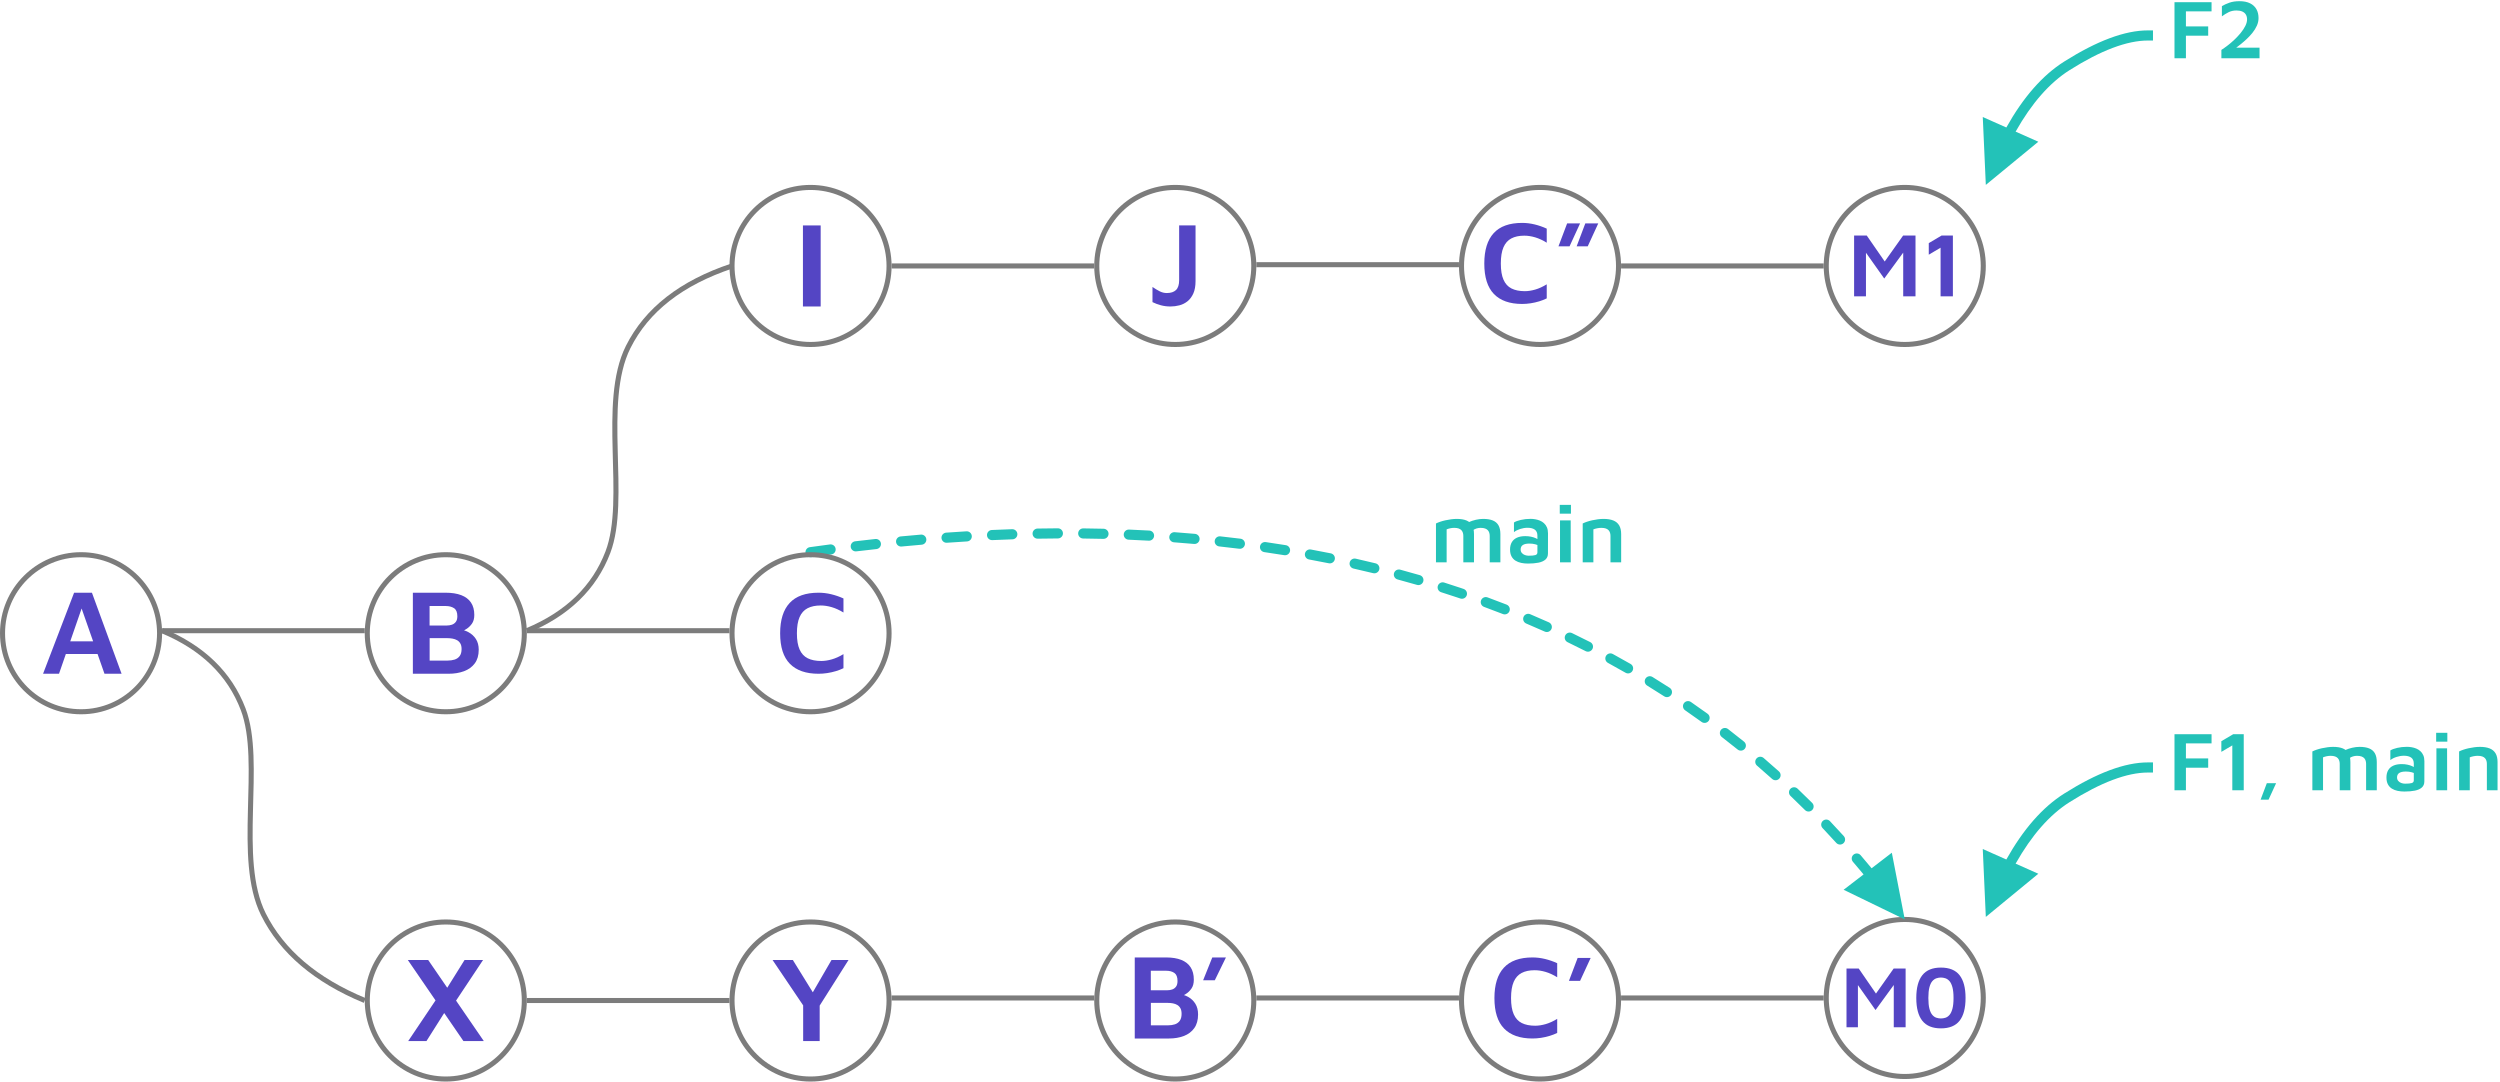 <?xml version="1.0" encoding="UTF-8"?>
<svg width="987px" height="427px" viewBox="0 0 987 427" version="1.1" xmlns="http://www.w3.org/2000/svg" xmlns:xlink="http://www.w3.org/1999/xlink">
    <title>Merge 4</title>
    <g id="Page-1" stroke="none" stroke-width="1" fill="none" fill-rule="evenodd">
        <g id="Export-Slide-3" transform="translate(-80, -200)">
            <g id="Merge-4" transform="translate(80, 200.471)">
                <g id="XYB'C'M0" transform="translate(144, 361.529)">
                    <g id="M0" transform="translate(576, 0)">
                        <circle id="Oval" stroke="#7C7C7Cff" stroke-width="2" cx="32" cy="32" r="31"></circle>
                        <g transform="translate(9, 20)" fill="#5445C4ff" fill-rule="nonzero">
                            <polygon id="Path" points="0 23.565 0 0.365 4.815 0.365 12.864 12.052 10.232 12.243 18.625 0.365 23.337 0.365 23.337 23.565 18.659 23.565 18.659 4.122 19.742 5.391 11.453 16.765 3.405 5.357 4.506 4.383 4.506 23.565"></polygon>
                            <path d="M37.266,24 C33.965,24 31.52,23 29.932,21 C28.344,19 27.55,16 27.55,12 C27.55,8.012 28.344,5.014 29.932,3.009 C31.52,1.003 33.965,0 37.266,0 C40.603,0 43.059,1.003 44.635,3.009 C46.212,5.014 47,8.012 47,12 C47,16 46.212,19 44.635,21 C43.059,23 40.603,24 37.266,24 Z M37.266,20.087 C37.863,20.087 38.456,19.994 39.046,19.809 C39.637,19.623 40.173,19.255 40.654,18.704 C41.136,18.154 41.523,17.342 41.815,16.27 C42.107,15.197 42.254,13.774 42.254,12 C42.254,10.238 42.107,8.823 41.815,7.757 C41.523,6.69 41.136,5.884 40.654,5.339 C40.173,4.794 39.637,4.423 39.046,4.226 C38.456,4.029 37.863,3.93 37.266,3.93 C36.682,3.93 36.094,4.029 35.504,4.226 C34.913,4.423 34.377,4.794 33.896,5.339 C33.414,5.884 33.03,6.69 32.744,7.757 C32.457,8.823 32.314,10.238 32.314,12 C32.314,13.774 32.457,15.197 32.744,16.27 C33.03,17.342 33.414,18.154 33.896,18.704 C34.377,19.255 34.913,19.623 35.504,19.809 C36.094,19.994 36.682,20.087 37.266,20.087 Z" id="Shape"></path>
                        </g>
                    </g>
                    <g id="C'" transform="translate(432, 1)">
                        <line x1="64" y1="31" x2="144" y2="31" id="Line" stroke="#7C7C7Cff" stroke-width="2"></line>
                        <circle id="Oval" stroke="#7C7C7Cff" stroke-width="2" cx="32" cy="32" r="31"></circle>
                        <g id="C’" transform="translate(14, 15)" fill="#5445C4ff" fill-rule="nonzero">
                            <path d="M15.032,32 C10.115,32 6.38,30.693 3.828,28.078 C1.276,25.463 0,21.449 0,16.035 C0,10.744 1.241,6.749 3.723,4.049 C6.205,1.35 9.975,0 15.032,0 C16.677,0 18.325,0.201 19.977,0.602 C21.63,1.003 23.231,1.558 24.783,2.268 L24.783,7.821 C23.216,6.849 21.684,6.143 20.187,5.704 C18.69,5.264 17.251,5.044 15.87,5.044 C13.822,5.044 12.108,5.407 10.727,6.132 C9.347,6.857 8.307,8.021 7.609,9.625 C6.911,11.23 6.562,13.374 6.562,16.058 C6.562,18.711 6.915,20.836 7.621,22.432 C8.327,24.029 9.386,25.182 10.797,25.892 C12.209,26.601 13.978,26.956 16.103,26.956 C17.375,26.956 18.748,26.744 20.222,26.32 C21.695,25.895 23.216,25.205 24.783,24.249 L24.783,29.802 C23.883,30.249 22.886,30.639 21.792,30.97 C20.699,31.302 19.574,31.557 18.418,31.734 C17.263,31.911 16.134,32 15.032,32 Z" id="Path"></path>
                            <polygon id="Path" points="29.413 9.255 32.857 0.185 38 0.185 33.811 9.255"></polygon>
                        </g>
                    </g>
                    <g id="B'" transform="translate(288, 1)">
                        <line x1="64" y1="31" x2="144" y2="31" id="Line" stroke="#7C7C7Cff" stroke-width="2"></line>
                        <circle id="Oval" stroke="#7C7C7Cff" stroke-width="2" cx="32" cy="32" r="31"></circle>
                        <g transform="translate(16, 15)" fill="#5445C4ff" fill-rule="nonzero">
                            <path d="M0,32 L0,0 L12.36,0 C14.754,0 16.76,0.324 18.377,0.972 C19.994,1.619 21.222,2.591 22.062,3.886 C22.901,5.181 23.321,6.813 23.321,8.78 C23.321,10.203 23.018,11.358 22.411,12.246 C21.805,13.133 21.078,13.845 20.231,14.381 C19.384,14.917 18.587,15.376 17.84,15.76 L17.118,14.369 C18.563,14.513 19.881,14.913 21.07,15.568 C22.26,16.224 23.212,17.127 23.927,18.279 C24.642,19.43 25,20.838 25,22.501 C25,24.708 24.499,26.511 23.496,27.91 C22.493,29.309 21.125,30.341 19.391,31.004 C17.658,31.668 15.703,32 13.526,32 L0,32 Z M6.367,26.795 L13.223,26.795 C14.156,26.795 15.023,26.667 15.823,26.411 C16.624,26.155 17.269,25.691 17.759,25.019 C18.249,24.348 18.493,23.42 18.493,22.237 C18.493,21.341 18.338,20.614 18.027,20.054 C17.716,19.494 17.304,19.062 16.791,18.759 C16.278,18.455 15.699,18.243 15.054,18.123 C14.408,18.003 13.752,17.943 13.083,17.943 L6.367,17.943 L6.367,26.795 Z M6.343,12.954 L12.873,12.954 C13.542,12.954 14.179,12.85 14.785,12.642 C15.392,12.434 15.893,12.066 16.29,11.538 C16.686,11.01 16.884,10.267 16.884,9.307 C16.884,7.756 16.468,6.693 15.637,6.117 C14.805,5.541 13.736,5.253 12.43,5.253 L6.343,5.253 L6.343,12.954 Z" id="Shape"></path>
                            <polygon id="Path" points="27 9 30.61 0 36 0 31.61 9"></polygon>
                        </g>
                    </g>
                    <g id="Y" transform="translate(144, 1)">
                        <line x1="64" y1="31" x2="144" y2="31" id="Line" stroke="#7C7C7Cff" stroke-width="2"></line>
                        <circle id="Oval" stroke="#7C7C7Cff" stroke-width="2" cx="32" cy="32" r="31"></circle>
                        <polygon id="Path" fill="#5445C4ff" fill-rule="nonzero" points="29.086 48 29.086 33.919 17 16 25.01 16 34.41 31.208 31.532 31.112 40.285 16 47 16 34.65 35.526 35.609 31.976 35.609 48"></polygon>
                    </g>
                    <g id="X" transform="translate(0, 1)">
                        <line x1="64" y1="32" x2="144" y2="32" id="Line" stroke="#7C7C7Cff" stroke-width="2"></line>
                        <circle id="Oval" stroke="#7C7C7Cff" stroke-width="2" cx="32" cy="32" r="31"></circle>
                        <path d="M47,48 L38.955,48 L17,16 L25.045,16 L47,48 Z M31.749,28.282 L39.41,16 L46.713,16 L35.268,33.223 L31.749,28.282 Z M33.065,34.255 L24.374,48 L17.168,48 L29.354,29.865 L33.065,34.255 Z" id="Shape" fill="#5445C4ff" fill-rule="nonzero"></path>
                    </g>
                </g>
                <g id="F1/Main" transform="translate(784, 288.851)" fill="#23C2B8FF" fill-rule="nonzero">
                    <path id="Line-2" d="M0,13.679 L20.724,30.723 L11.765,34.712 C18.109,45.948 25.219,54.03 33.068,58.988 C45.444,66.804 55.776,70.679 64,70.679 L66,70.679 L66,74.679 L64,74.679 C54.89,74.679 43.889,70.553 30.932,62.37 C22.393,56.976 14.789,48.293 8.095,36.347 L-1.202,40.484 L0,13.679 Z" transform="translate(32, 43.178) scale(1, -1) translate(-32, -43.178)"></path>
                    <g id="F1,-main" transform="translate(74.489, 0)">
                        <polygon id="Path" points="0 22.679 0 0.547 14.632 0.547 14.632 4.164 4.512 4.164 4.512 10.103 13.305 10.103 13.305 13.77 4.512 13.77 4.512 22.679"></polygon>
                        <polygon id="Path" points="22.828 22.679 22.828 4.96 18.498 7.515 18.498 3.301 23.176 0.547 27.34 0.547 27.34 22.679"></polygon>
                        <polygon id="Path" points="33.993 26.395 36.448 19.891 40.115 19.891 37.128 26.395"></polygon>
                        <path d="M69.446,11.53 L69.446,22.679 L65.232,22.679 L65.232,12.26 C65.232,11.84 65.177,11.439 65.066,11.057 C64.955,10.676 64.77,10.336 64.51,10.037 C64.25,9.738 63.885,9.503 63.415,9.332 C62.945,9.16 62.351,9.075 61.632,9.075 C61.079,9.075 60.545,9.133 60.031,9.249 C59.517,9.365 59.055,9.506 58.646,9.672 L58.646,22.679 L54.432,22.679 L54.432,7.349 C54.885,7.117 55.435,6.89 56.082,6.669 C56.73,6.448 57.429,6.254 58.181,6.089 C58.933,5.923 59.694,5.79 60.462,5.69 C61.231,5.591 61.958,5.541 62.644,5.541 C64.181,5.541 65.45,5.746 66.451,6.155 C67.452,6.564 68.201,7.208 68.699,8.088 C69.197,8.967 69.446,10.114 69.446,11.53 Z M64.917,8.345 C65.613,7.759 66.418,7.258 67.331,6.843 C68.243,6.429 69.2,6.108 70.201,5.881 C71.202,5.654 72.155,5.541 73.062,5.541 C74.6,5.541 75.869,5.746 76.87,6.155 C77.871,6.564 78.62,7.208 79.118,8.088 C79.615,8.967 79.864,10.114 79.864,11.53 L79.864,22.679 L75.65,22.679 L75.65,12.26 C75.65,11.84 75.595,11.439 75.484,11.057 C75.374,10.676 75.189,10.336 74.929,10.037 C74.669,9.738 74.304,9.503 73.834,9.332 C73.364,9.16 72.769,9.075 72.05,9.075 C71.497,9.075 70.964,9.155 70.449,9.315 C69.935,9.476 69.473,9.705 69.064,10.004 L64.917,8.345 Z" id="Shape"></path>
                        <path d="M90.764,23.176 C89.824,23.176 88.931,23.088 88.085,22.911 C87.239,22.734 86.484,22.438 85.82,22.023 C85.156,21.608 84.634,21.042 84.252,20.323 C83.871,19.604 83.68,18.708 83.68,17.635 C83.68,16.496 83.909,15.534 84.368,14.749 C84.827,13.963 85.505,13.366 86.401,12.957 C87.297,12.548 88.397,12.343 89.702,12.343 C90.498,12.343 91.242,12.415 91.933,12.559 C92.625,12.702 93.247,12.899 93.8,13.148 C94.353,13.396 94.806,13.67 95.16,13.969 L95.442,16.308 C94.978,16.009 94.386,15.763 93.667,15.57 C92.948,15.376 92.174,15.279 91.345,15.279 C90.172,15.279 89.298,15.47 88.723,15.852 C88.148,16.233 87.861,16.817 87.861,17.602 C87.861,18.144 88.015,18.6 88.325,18.971 C88.635,19.341 89.033,19.618 89.52,19.8 C90.006,19.983 90.515,20.074 91.046,20.074 C92.263,20.074 93.139,19.991 93.675,19.825 C94.212,19.659 94.48,19.3 94.48,18.747 L94.48,12.177 C94.48,11.082 94.14,10.286 93.46,9.788 C92.78,9.29 91.815,9.042 90.565,9.042 C89.614,9.042 88.643,9.202 87.653,9.523 C86.663,9.843 85.853,10.258 85.223,10.767 L85.223,6.951 C85.82,6.564 86.716,6.23 87.91,5.948 C89.105,5.665 90.393,5.524 91.776,5.524 C92.351,5.524 92.957,5.577 93.592,5.682 C94.228,5.787 94.845,5.961 95.442,6.205 C96.04,6.448 96.581,6.788 97.068,7.225 C97.555,7.662 97.942,8.207 98.229,8.859 C98.517,9.512 98.661,10.302 98.661,11.231 L98.644,19.178 C98.644,20.196 98.315,20.997 97.657,21.584 C96.999,22.17 96.081,22.582 94.903,22.82 C93.725,23.057 92.345,23.176 90.764,23.176 Z" id="Path"></path>
                        <path d="M103.405,22.679 L103.405,6.122 L107.619,6.122 L107.653,22.679 L103.405,22.679 Z M103.306,3.484 L103.306,0 L107.719,0 L107.719,3.484 L103.306,3.484 Z" id="Shape"></path>
                        <path d="M112.364,7.349 C112.818,7.117 113.368,6.89 114.015,6.669 C114.662,6.448 115.361,6.254 116.113,6.089 C116.865,5.923 117.626,5.79 118.395,5.69 C119.163,5.591 119.89,5.541 120.576,5.541 C122.113,5.541 123.396,5.746 124.425,6.155 C125.454,6.564 126.231,7.208 126.756,8.088 C127.281,8.967 127.544,10.114 127.544,11.53 L127.544,22.679 L123.33,22.679 L123.33,12.26 C123.33,11.84 123.275,11.439 123.164,11.057 C123.054,10.676 122.868,10.336 122.608,10.037 C122.348,9.738 121.984,9.503 121.513,9.332 C121.043,9.16 120.449,9.075 119.73,9.075 C119.177,9.075 118.616,9.133 118.046,9.249 C117.477,9.365 116.987,9.506 116.578,9.672 L116.578,22.679 L112.364,22.679 L112.364,7.349 Z" id="Path"></path>
                    </g>
                </g>
                <path id="Line-3" d="M746.892,336.187 L752,362.529 L727.861,350.811 L735.732,344.762 L734.959,343.825 C733.827,342.464 732.688,341.114 731.541,339.774 C730.823,338.935 730.92,337.673 731.759,336.954 C732.598,336.236 733.861,336.334 734.579,337.173 C736.035,338.872 737.477,340.588 738.907,342.321 L746.892,336.187 Z M722.461,323.714 C724.301,325.658 726.123,327.625 727.927,329.617 C728.668,330.436 728.606,331.701 727.787,332.442 C726.968,333.184 725.703,333.121 724.962,332.302 C723.178,330.332 721.376,328.386 719.556,326.465 C718.797,325.663 718.831,324.397 719.633,323.637 C720.435,322.878 721.701,322.912 722.461,323.714 Z M709.676,310.89 C711.615,312.737 713.535,314.609 715.437,316.506 C716.219,317.286 716.22,318.552 715.44,319.334 C714.66,320.116 713.394,320.118 712.612,319.338 C710.732,317.463 708.834,315.612 706.917,313.786 C706.117,313.024 706.086,311.758 706.848,310.958 C707.61,310.159 708.876,310.128 709.676,310.89 Z M696.276,298.774 C698.31,300.519 700.326,302.289 702.322,304.084 C703.143,304.822 703.211,306.087 702.472,306.908 C701.734,307.729 700.469,307.797 699.648,307.058 C697.675,305.284 695.683,303.535 693.672,301.81 C692.834,301.091 692.737,299.828 693.456,298.99 C694.175,298.151 695.438,298.055 696.276,298.774 Z M682.218,287.345 C684.344,288.982 686.45,290.643 688.538,292.33 C689.397,293.025 689.53,294.284 688.836,295.143 C688.142,296.002 686.883,296.136 686.024,295.441 C683.96,293.774 681.879,292.132 679.778,290.514 C678.903,289.84 678.739,288.585 679.413,287.709 C680.087,286.834 681.343,286.671 682.218,287.345 Z M667.572,276.673 C669.781,278.195 671.972,279.743 674.144,281.315 C675.039,281.963 675.239,283.214 674.591,284.108 C673.943,285.003 672.693,285.203 671.798,284.555 C669.652,283.001 667.486,281.471 665.302,279.967 C664.393,279.34 664.163,278.095 664.79,277.185 C665.417,276.275 666.662,276.046 667.572,276.673 Z M652.388,266.791 C654.675,268.195 656.943,269.625 659.193,271.079 C660.12,271.679 660.386,272.917 659.786,273.845 C659.186,274.772 657.948,275.038 657.021,274.438 C654.797,273.001 652.555,271.588 650.295,270.199 C649.354,269.621 649.059,268.389 649.637,267.448 C650.215,266.507 651.447,266.213 652.388,266.791 Z M636.737,257.728 C639.097,259.015 641.438,260.326 643.76,261.661 C644.717,262.212 645.047,263.435 644.496,264.392 C643.946,265.35 642.723,265.679 641.765,265.129 C639.47,263.808 637.156,262.512 634.823,261.24 C633.853,260.712 633.495,259.497 634.024,258.527 C634.553,257.557 635.768,257.2 636.737,257.728 Z M620.621,249.465 C623.042,250.631 625.446,251.821 627.83,253.035 C628.815,253.536 629.207,254.74 628.705,255.724 C628.204,256.709 627,257.101 626.016,256.6 C623.657,255.399 621.281,254.222 618.886,253.07 C617.891,252.591 617.472,251.395 617.951,250.4 C618.43,249.405 619.625,248.986 620.621,249.465 Z M604.118,242.018 C606.595,243.064 609.055,244.134 611.497,245.227 C612.505,245.679 612.956,246.862 612.504,247.87 C612.053,248.878 610.869,249.329 609.861,248.878 C607.446,247.796 605.013,246.737 602.562,245.702 C601.544,245.273 601.068,244.099 601.498,243.082 C601.927,242.064 603.1,241.588 604.118,242.018 Z M587.282,235.375 C589.806,236.303 592.312,237.254 594.801,238.228 C595.83,238.631 596.337,239.791 595.935,240.82 C595.532,241.848 594.372,242.356 593.343,241.953 C590.88,240.989 588.4,240.048 585.902,239.13 C584.865,238.748 584.334,237.599 584.715,236.562 C585.096,235.526 586.246,234.994 587.282,235.375 Z M570.172,229.524 C572.337,230.21 574.492,230.914 576.636,231.633 C577.03,231.765 577.422,231.898 577.815,232.031 C578.861,232.385 579.421,233.521 579.066,234.567 C578.712,235.613 577.576,236.173 576.53,235.819 C576.142,235.687 575.753,235.556 575.364,235.425 C573.241,234.713 571.107,234.017 568.963,233.337 C567.91,233.003 567.327,231.879 567.661,230.826 C567.995,229.773 569.119,229.19 570.172,229.524 Z M552.801,224.433 C555.396,225.133 557.976,225.855 560.541,226.6 C561.602,226.908 562.212,228.018 561.904,229.078 C561.596,230.139 560.487,230.749 559.426,230.441 C556.885,229.704 554.33,228.988 551.759,228.295 C550.693,228.007 550.061,226.91 550.349,225.843 C550.637,224.777 551.734,224.145 552.801,224.433 Z M535.249,220.093 C537.872,220.684 540.48,221.297 543.074,221.932 C544.147,222.195 544.804,223.277 544.541,224.35 C544.278,225.423 543.196,226.08 542.123,225.817 C539.553,225.188 536.968,224.581 534.37,223.995 C533.292,223.752 532.615,222.682 532.858,221.604 C533.101,220.527 534.172,219.85 535.249,220.093 Z M517.523,216.471 C520.166,216.957 522.795,217.464 525.411,217.992 C526.494,218.211 527.194,219.265 526.976,220.348 C526.757,221.431 525.702,222.131 524.619,221.913 C522.027,221.389 519.42,220.886 516.799,220.405 C515.713,220.205 514.994,219.163 515.194,218.076 C515.394,216.99 516.436,216.271 517.523,216.471 Z M329.907,216.195 C330.051,217.29 329.279,218.294 328.184,218.438 C325.558,218.781 322.923,219.138 320.278,219.51 C319.184,219.663 318.173,218.901 318.019,217.807 C317.866,216.713 318.628,215.702 319.722,215.549 C322.379,215.176 325.026,214.817 327.665,214.471 C328.76,214.328 329.764,215.1 329.907,216.195 Z M499.715,213.548 C502.374,213.933 505.02,214.339 507.653,214.765 C508.743,214.942 509.484,215.969 509.307,217.059 C509.131,218.149 508.104,218.89 507.013,218.714 C504.403,218.291 501.779,217.889 499.141,217.506 C498.048,217.348 497.29,216.333 497.449,215.24 C497.607,214.147 498.622,213.389 499.715,213.548 Z M347.788,214.101 C347.907,215.199 347.113,216.186 346.015,216.305 C343.381,216.59 340.739,216.89 338.086,217.204 C336.989,217.333 335.995,216.55 335.865,215.453 C335.735,214.356 336.519,213.361 337.616,213.231 C340.282,212.916 342.938,212.615 345.584,212.328 C346.682,212.209 347.669,213.003 347.788,214.101 Z M481.624,211.269 L481.773,211.28 C484.446,211.569 487.105,211.878 489.752,212.207 C490.848,212.344 491.626,213.343 491.49,214.439 C491.354,215.535 490.355,216.313 489.259,216.177 C486.633,215.851 483.994,215.544 481.342,215.257 C480.244,215.138 479.45,214.151 479.569,213.053 C479.677,212.055 480.503,211.308 481.477,211.27 L481.624,211.269 Z M365.715,212.418 C365.808,213.519 364.991,214.487 363.89,214.58 C361.253,214.803 358.605,215.041 355.947,215.294 C354.847,215.399 353.871,214.592 353.766,213.493 C353.662,212.393 354.468,211.417 355.568,211.312 C358.24,211.058 360.901,210.818 363.553,210.594 C364.654,210.501 365.622,211.318 365.715,212.418 Z M463.628,209.639 L463.778,209.644 C466.458,209.842 469.126,210.059 471.781,210.295 C472.881,210.393 473.694,211.364 473.596,212.464 C473.498,213.565 472.527,214.377 471.427,214.28 C468.791,214.045 466.143,213.83 463.483,213.633 C462.381,213.552 461.554,212.593 461.636,211.491 C461.71,210.49 462.509,209.715 463.481,209.644 L463.628,209.639 Z M383.669,211.172 C383.735,212.275 382.894,213.222 381.792,213.288 C379.15,213.445 376.498,213.618 373.835,213.807 C372.733,213.885 371.777,213.055 371.699,211.953 C371.621,210.851 372.451,209.895 373.552,209.817 C376.23,209.627 378.897,209.453 381.554,209.295 C382.656,209.229 383.604,210.07 383.669,211.172 Z M445.585,208.606 L445.734,208.606 C448.419,208.718 451.091,208.847 453.751,208.995 C454.854,209.057 455.698,210 455.637,211.103 C455.575,212.206 454.632,213.05 453.529,212.989 C450.887,212.842 448.234,212.713 445.569,212.603 C444.465,212.557 443.607,211.625 443.653,210.522 C443.695,209.518 444.469,208.719 445.438,208.616 L445.585,208.606 Z M399.593,208.456 C400.697,208.42 401.622,209.285 401.659,210.389 C401.695,211.493 400.83,212.418 399.726,212.454 C397.078,212.542 394.419,212.646 391.75,212.767 C390.646,212.816 389.712,211.962 389.662,210.859 C389.612,209.755 390.466,208.82 391.57,208.771 C394.255,208.65 396.93,208.545 399.593,208.456 Z M427.68,208.136 C430.367,208.165 433.042,208.212 435.705,208.277 C436.81,208.304 437.683,209.221 437.656,210.325 C437.629,211.429 436.713,212.303 435.608,212.276 C432.963,212.211 430.305,212.165 427.636,212.135 C426.532,212.123 425.646,211.218 425.658,210.114 C425.67,209.009 426.575,208.124 427.68,208.136 Z M417.641,208.107 C418.746,208.102 419.646,208.992 419.652,210.097 C419.658,211.202 418.767,212.102 417.662,212.107 C415.016,212.121 412.359,212.152 409.69,212.2 C408.586,212.219 407.674,211.34 407.655,210.236 C407.635,209.131 408.514,208.22 409.619,208.2 C412.304,208.152 414.978,208.121 417.641,208.107 Z" fill="#23C2B8FF" fill-rule="nonzero"></path>
                <g id="Main" transform="translate(566.92, 198.851)" fill="#23C2B8FF" fill-rule="nonzero">
                    <path d="M15.014,11.53 L15.014,22.679 L10.8,22.679 L10.8,12.26 C10.8,11.84 10.745,11.439 10.634,11.057 C10.524,10.676 10.338,10.336 10.078,10.037 C9.819,9.738 9.454,9.503 8.983,9.332 C8.513,9.16 7.919,9.075 7.2,9.075 C6.647,9.075 6.113,9.133 5.599,9.249 C5.085,9.365 4.623,9.506 4.214,9.672 L4.214,22.679 L0,22.679 L0,7.349 C0.453,7.117 1.004,6.89 1.651,6.669 C2.298,6.448 2.997,6.254 3.749,6.089 C4.501,5.923 5.262,5.79 6.03,5.69 C6.799,5.591 7.526,5.541 8.212,5.541 C9.749,5.541 11.019,5.746 12.019,6.155 C13.02,6.564 13.77,7.208 14.267,8.088 C14.765,8.967 15.014,10.114 15.014,11.53 Z M10.485,8.345 C11.182,7.759 11.986,7.258 12.899,6.843 C13.811,6.429 14.768,6.108 15.769,5.881 C16.77,5.654 17.724,5.541 18.631,5.541 C20.168,5.541 21.437,5.746 22.438,6.155 C23.439,6.564 24.188,7.208 24.686,8.088 C25.184,8.967 25.432,10.114 25.432,11.53 L25.432,22.679 L21.219,22.679 L21.219,12.26 C21.219,11.84 21.163,11.439 21.053,11.057 C20.942,10.676 20.757,10.336 20.497,10.037 C20.237,9.738 19.872,9.503 19.402,9.332 C18.932,9.16 18.337,9.075 17.619,9.075 C17.066,9.075 16.532,9.155 16.018,9.315 C15.503,9.476 15.042,9.705 14.632,10.004 L10.485,8.345 Z" id="Shape"></path>
                    <path d="M36.332,23.176 C35.392,23.176 34.499,23.088 33.653,22.911 C32.807,22.734 32.052,22.438 31.388,22.023 C30.725,21.608 30.202,21.042 29.821,20.323 C29.439,19.604 29.248,18.708 29.248,17.635 C29.248,16.496 29.478,15.534 29.937,14.749 C30.396,13.963 31.073,13.366 31.969,12.957 C32.865,12.548 33.965,12.343 35.27,12.343 C36.067,12.343 36.81,12.415 37.502,12.559 C38.193,12.702 38.815,12.899 39.368,13.148 C39.921,13.396 40.375,13.67 40.728,13.969 L41.01,16.308 C40.546,16.009 39.954,15.763 39.235,15.57 C38.516,15.376 37.742,15.279 36.913,15.279 C35.74,15.279 34.867,15.47 34.292,15.852 C33.716,16.233 33.429,16.817 33.429,17.602 C33.429,18.144 33.584,18.6 33.893,18.971 C34.203,19.341 34.601,19.618 35.088,19.8 C35.574,19.983 36.083,20.074 36.614,20.074 C37.831,20.074 38.707,19.991 39.244,19.825 C39.78,19.659 40.048,19.3 40.048,18.747 L40.048,12.177 C40.048,11.082 39.708,10.286 39.028,9.788 C38.348,9.29 37.383,9.042 36.133,9.042 C35.182,9.042 34.211,9.202 33.221,9.523 C32.232,9.843 31.421,10.258 30.791,10.767 L30.791,6.951 C31.388,6.564 32.284,6.23 33.479,5.948 C34.673,5.665 35.962,5.524 37.344,5.524 C37.919,5.524 38.525,5.577 39.161,5.682 C39.797,5.787 40.413,5.961 41.01,6.205 C41.608,6.448 42.15,6.788 42.636,7.225 C43.123,7.662 43.51,8.207 43.798,8.859 C44.085,9.512 44.229,10.302 44.229,11.231 L44.212,19.178 C44.212,20.196 43.883,20.997 43.225,21.584 C42.567,22.17 41.649,22.582 40.471,22.82 C39.293,23.057 37.914,23.176 36.332,23.176 Z" id="Path"></path>
                    <path d="M48.974,22.679 L48.974,6.122 L53.188,6.122 L53.221,22.679 L48.974,22.679 Z M48.874,3.484 L48.874,0 L53.287,0 L53.287,3.484 L48.874,3.484 Z" id="Shape"></path>
                    <path d="M57.932,7.349 C58.386,7.117 58.936,6.89 59.583,6.669 C60.23,6.448 60.93,6.254 61.682,6.089 C62.434,5.923 63.194,5.79 63.963,5.69 C64.731,5.591 65.459,5.541 66.144,5.541 C67.682,5.541 68.965,5.746 69.993,6.155 C71.022,6.564 71.799,7.208 72.324,8.088 C72.849,8.967 73.112,10.114 73.112,11.53 L73.112,22.679 L68.898,22.679 L68.898,12.26 C68.898,11.84 68.843,11.439 68.732,11.057 C68.622,10.676 68.437,10.336 68.177,10.037 C67.917,9.738 67.552,9.503 67.082,9.332 C66.612,9.16 66.017,9.075 65.298,9.075 C64.745,9.075 64.184,9.133 63.614,9.249 C63.045,9.365 62.555,9.506 62.146,9.672 L62.146,22.679 L57.932,22.679 L57.932,7.349 Z" id="Path"></path>
                </g>
                <g id="ABC" transform="translate(0, 217.529)">
                    <path d="M64,177 C80,170.333 90.667,160 96,146 C104,125 93,87 104,65 C111.333,50.333 124.667,39 144,31" id="Line-2" stroke="#7C7C7Cff" stroke-width="2" transform="translate(104, 104) scale(1, -1) translate(-104, -104)"></path>
                    <g id="C" transform="translate(288, 0)">
                        <circle id="Oval" stroke="#7C7C7Cff" stroke-width="2" cx="32" cy="32" r="31"></circle>
                        <g transform="translate(20, 16)" fill="#5445C4ff" fill-rule="nonzero" id="Path">
                            <path d="M15.164,32 C10.203,32 6.436,30.693 3.862,28.078 C1.287,25.463 0,21.449 0,16.035 C0,10.744 1.252,6.749 3.756,4.049 C6.26,1.35 10.063,0 15.164,0 C16.823,0 18.486,0.201 20.153,0.602 C21.819,1.003 23.435,1.558 25,2.268 L25,7.821 C23.419,6.849 21.874,6.143 20.364,5.704 C18.854,5.264 17.402,5.044 16.009,5.044 C13.944,5.044 12.214,5.407 10.822,6.132 C9.429,6.857 8.38,8.021 7.676,9.625 C6.972,11.23 6.62,13.374 6.62,16.058 C6.62,18.711 6.976,20.836 7.688,22.432 C8.4,24.029 9.468,25.182 10.892,25.892 C12.316,26.601 14.1,26.956 16.244,26.956 C17.527,26.956 18.912,26.744 20.399,26.32 C21.886,25.895 23.419,25.205 25,24.249 L25,29.802 C24.092,30.249 23.087,30.639 21.984,30.97 C20.88,31.302 19.746,31.557 18.58,31.734 C17.414,31.911 16.275,32 15.164,32 Z"></path>
                        </g>
                    </g>
                    <g id="B" transform="translate(144, 0)">
                        <line x1="64" y1="31" x2="144" y2="31" id="Line" stroke="#7C7C7Cff" stroke-width="2"></line>
                        <circle id="Oval" stroke="#7C7C7Cff" stroke-width="2" cx="32" cy="32" r="31"></circle>
                        <path d="M19,48 L19,16 L31.854,16 C34.345,16 36.43,16.324 38.112,16.972 C39.794,17.619 41.071,18.591 41.944,19.886 C42.817,21.181 43.254,22.813 43.254,24.78 C43.254,26.203 42.938,27.358 42.308,28.246 C41.677,29.133 40.921,29.845 40.04,30.381 C39.159,30.917 38.33,31.376 37.554,31.76 L36.802,30.369 C38.306,30.513 39.676,30.913 40.913,31.568 C42.15,32.224 43.141,33.127 43.884,34.279 C44.628,35.43 45,36.838 45,38.501 C45,40.708 44.479,42.511 43.436,43.91 C42.393,45.309 40.97,46.341 39.167,47.004 C37.364,47.668 35.331,48 33.067,48 L19,48 Z M25.621,42.795 L32.752,42.795 C33.722,42.795 34.623,42.667 35.456,42.411 C36.289,42.155 36.96,41.691 37.469,41.019 C37.979,40.348 38.233,39.42 38.233,38.237 C38.233,37.341 38.072,36.614 37.748,36.054 C37.425,35.494 36.996,35.062 36.463,34.759 C35.929,34.455 35.327,34.243 34.656,34.123 C33.985,34.003 33.302,33.943 32.606,33.943 L25.621,33.943 L25.621,42.795 Z M25.597,28.954 L32.388,28.954 C33.083,28.954 33.746,28.85 34.377,28.642 C35.007,28.434 35.529,28.066 35.941,27.538 C36.354,27.01 36.56,26.267 36.56,25.307 C36.56,23.756 36.127,22.693 35.262,22.117 C34.397,21.541 33.285,21.253 31.927,21.253 L25.597,21.253 L25.597,28.954 Z" id="Shape" fill="#5445C4ff" fill-rule="nonzero"></path>
                    </g>
                    <g id="A">
                        <line x1="64" y1="31" x2="144" y2="31" id="Line" stroke="#7C7C7Cff" stroke-width="2"></line>
                        <circle id="Oval" stroke="#7C7C7Cff" stroke-width="2" cx="32" cy="32" r="31"></circle>
                        <path d="M17,48 L29.256,16 L36.294,16 L48,48 L41.249,48 L30.812,18.207 L33.709,17.943 L23.296,48 L17,48 Z M23.463,40.204 L25.019,35.19 L39.861,35.19 L40.436,40.204 L23.463,40.204 Z" id="Shape" fill="#5445C4ff" fill-rule="nonzero"></path>
                    </g>
                </g>
                <g id="IJC&quot;M1" transform="translate(208, 72.529)">
                    <path d="M-5.68434189e-14,176 C16,169.333 26.667,159 32,145 C40,124 29,86 40,64 C47.333,49.333 61,38.667 81,32" id="Line-1" stroke="#7C7C7Cff" stroke-width="2"></path>
                    <g id="M1" transform="translate(512, 0)">
                        <circle id="Oval" stroke="#7C7C7Cff" stroke-width="2" cx="32" cy="32" r="31"></circle>
                        <g transform="translate(12, 20)" fill="#5445C4ff" fill-rule="nonzero" id="Path">
                            <polygon points="0 24 0 0 5.002 0 13.363 12.09 10.63 12.288 19.348 0 24.243 0 24.243 24 19.384 24 19.384 3.886 20.509 5.199 11.898 16.966 3.537 5.163 4.681 4.156 4.681 24"></polygon>
                            <polygon points="34.141 24 34.141 4.786 29.478 7.556 29.478 2.987 34.516 0 39 0 39 24"></polygon>
                        </g>
                    </g>
                    <g id="C&quot;" transform="translate(368, 0)">
                        <line x1="64" y1="32" x2="144" y2="32" id="Line" stroke="#7C7C7Cff" stroke-width="2"></line>
                        <circle id="Oval" stroke="#7C7C7Cff" stroke-width="2" cx="32" cy="32" r="31"></circle>
                        <g id="C”" transform="translate(10, 15)" fill="#5445C4ff" fill-rule="nonzero">
                            <path d="M14.954,32 C10.062,32 6.346,30.693 3.808,28.078 C1.269,25.463 0,21.449 0,16.035 C0,10.744 1.235,6.749 3.704,4.049 C6.173,1.35 9.923,0 14.954,0 C16.59,0 18.229,0.201 19.873,0.602 C21.516,1.003 23.11,1.558 24.653,2.268 L24.653,7.821 C23.094,6.849 21.57,6.143 20.081,5.704 C18.592,5.264 17.16,5.044 15.787,5.044 C13.75,5.044 12.045,5.407 10.671,6.132 C9.298,6.857 8.264,8.021 7.569,9.625 C6.875,11.23 6.528,13.374 6.528,16.058 C6.528,18.711 6.879,20.836 7.581,22.432 C8.283,24.029 9.336,25.182 10.741,25.892 C12.145,26.601 13.904,26.956 16.019,26.956 C17.284,26.956 18.65,26.744 20.116,26.32 C21.582,25.895 23.094,25.205 24.653,24.249 L24.653,29.802 C23.758,30.249 22.766,30.639 21.678,30.97 C20.59,31.302 19.471,31.557 18.322,31.734 C17.172,31.911 16.049,32 14.954,32 Z" id="Path"></path>
                            <path d="M36.458,9.255 L39.884,0.185 L45,0.185 L40.833,9.255 L36.458,9.255 Z M29.282,9.255 L32.708,0.185 L37.824,0.185 L33.657,9.255 L29.282,9.255 Z" id="Shape"></path>
                        </g>
                    </g>
                    <g id="J" transform="translate(224, 0)">
                        <line x1="64" y1="31.5" x2="144" y2="31.5" id="Line" stroke="#7C7C7Cff" stroke-width="2"></line>
                        <circle id="Oval" stroke="#7C7C7Cff" stroke-width="2" cx="32" cy="32" r="31"></circle>
                        <path d="M30.113,48 C28.769,48 27.501,47.839 26.308,47.517 C25.114,47.194 24.012,46.782 23,46.279 L23,40.289 C23.98,40.965 24.924,41.535 25.833,41.999 C26.742,42.462 27.687,42.694 28.667,42.694 C30.247,42.694 31.453,42.297 32.282,41.503 C33.112,40.709 33.527,39.416 33.527,37.624 L33.527,16 L40,16 L40,37.954 C40,39.935 39.708,41.574 39.123,42.871 C38.538,44.168 37.771,45.194 36.823,45.948 C35.874,46.703 34.815,47.234 33.646,47.54 C32.476,47.847 31.298,48 30.113,48 Z" id="Path" fill="#5445C4ff" fill-rule="nonzero"></path>
                    </g>
                    <g id="I" transform="translate(80, 0)">
                        <line x1="64" y1="32" x2="144" y2="32" id="Line" stroke="#7C7C7Cff" stroke-width="2"></line>
                        <circle id="Oval" stroke="#7C7C7Cff" stroke-width="2" cx="32" cy="32" r="31"></circle>
                        <polygon id="Path" fill="#5445C4ff" fill-rule="nonzero" points="29 48 29 16 36 16 36 48"></polygon>
                    </g>
                </g>
                <g id="F2" transform="translate(784, 0)" fill="#23C2B8FF" fill-rule="nonzero">
                    <path id="Line-2" d="M0,13.529 L20.724,30.574 L11.765,34.563 C18.109,45.798 25.218,53.881 33.068,58.838 C45.444,66.655 55.776,70.529 64,70.529 L66,70.529 L66,74.529 L64,74.529 C54.89,74.529 43.889,70.404 30.932,62.22 C22.393,56.827 14.789,48.143 8.095,36.197 L-1.202,40.335 L0,13.529 Z" transform="translate(32, 43.029) scale(1, -1) translate(-32, -43.029)"></path>
                    <g transform="translate(74.489, 0)" id="Path">
                        <polygon points="0 22.529 0 0.398 14.632 0.398 14.632 4.015 4.512 4.015 4.512 9.954 13.305 9.954 13.305 13.62 4.512 13.62 4.512 22.529"></polygon>
                        <path d="M18.514,22.529 L18.514,19.228 C19.267,18.752 20.099,18.163 21.011,17.461 C21.924,16.759 22.828,15.982 23.724,15.13 C24.62,14.278 25.438,13.396 26.179,12.484 C26.92,11.572 27.517,10.662 27.971,9.755 C28.424,8.848 28.651,7.991 28.651,7.183 C28.651,6.454 28.496,5.826 28.186,5.301 C27.877,4.775 27.409,4.371 26.785,4.089 C26.16,3.807 25.377,3.666 24.437,3.666 C23.298,3.666 22.264,3.899 21.335,4.363 C20.406,4.828 19.532,5.37 18.714,5.989 L18.714,1.958 C19.543,1.449 20.525,0.995 21.658,0.597 C22.792,0.199 24.122,0 25.648,0 C27.34,0 28.745,0.282 29.862,0.846 C30.979,1.41 31.811,2.19 32.359,3.185 C32.906,4.181 33.18,5.336 33.18,6.653 C33.18,7.681 32.962,8.685 32.525,9.664 C32.088,10.642 31.507,11.583 30.783,12.484 C30.058,13.385 29.259,14.24 28.385,15.047 C27.512,15.855 26.632,16.604 25.748,17.295 C24.863,17.986 24.044,18.614 23.292,19.178 L22.347,18.349 L33.578,18.349 L33.578,22.529 L18.514,22.529 Z"></path>
                    </g>
                </g>
            </g>
        </g>
    </g>
</svg>